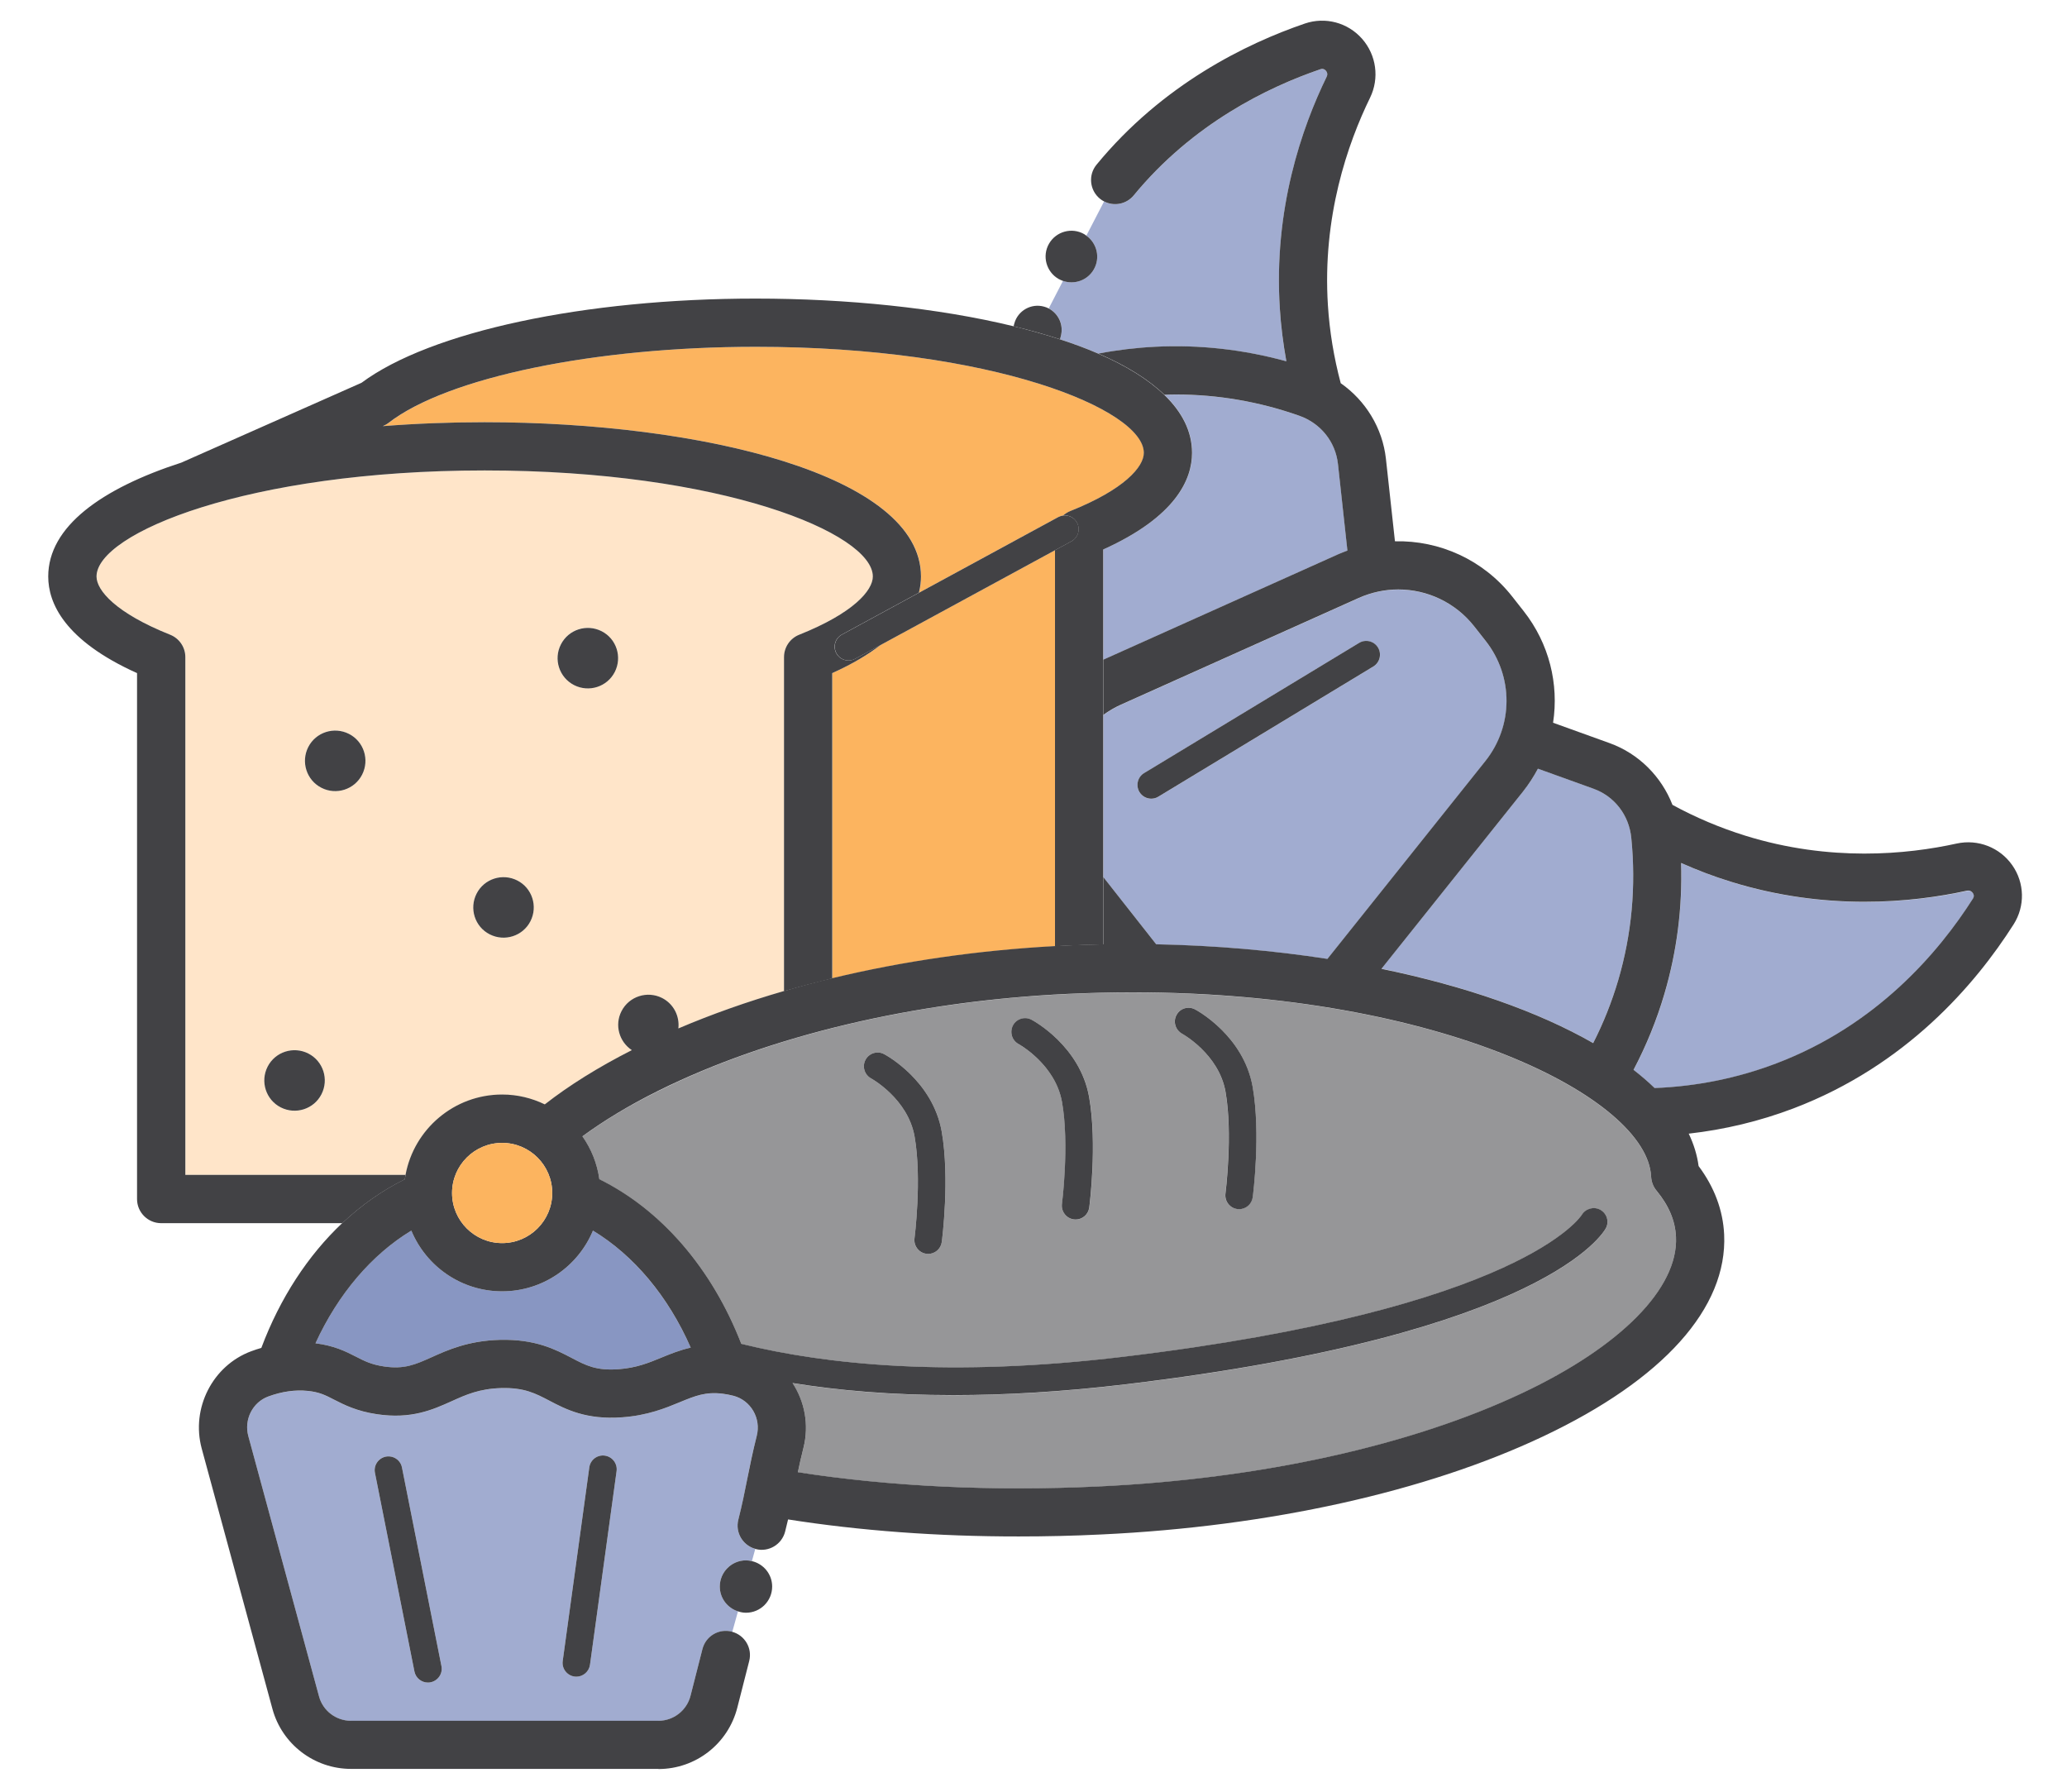 <?xml version="1.0" encoding="UTF-8" standalone="no"?><!-- Generator: Gravit.io --><svg xmlns="http://www.w3.org/2000/svg" xmlns:xlink="http://www.w3.org/1999/xlink" style="isolation:isolate" viewBox="0 0 300 260" width="300pt" height="260pt"><defs><clipPath id="_clipPath_OVxYDVRmtrDcG3r6Eb52qTWXyw0iPaOz"><rect width="300" height="260"/></clipPath></defs><g clip-path="url(#_clipPath_OVxYDVRmtrDcG3r6Eb52qTWXyw0iPaOz)"><clipPath id="_clipPath_7MK1RcdDlokKs5hiwiFHzPoOM7HfQang"><rect x="0" y="0" width="300" height="260" transform="matrix(1,0,0,1,0,0)" fill="rgb(255,255,255)"/></clipPath><g clip-path="url(#_clipPath_7MK1RcdDlokKs5hiwiFHzPoOM7HfQang)"><g><clipPath id="_clipPath_gYgN3CxGi1VEKpiE59yqzdVYOqffnndh"><rect x="0" y="0" width="300" height="260" transform="matrix(1,0,0,1,0,0)" fill="rgb(255,255,255)"/></clipPath><g clip-path="url(#_clipPath_gYgN3CxGi1VEKpiE59yqzdVYOqffnndh)"><g><g><g><path d=" M 251.25 127.977 C 248.78 127.207 246.36 126.297 244 125.247 C 244.2 131.687 243.4 138.057 241.58 144.237 C 240.46 148.057 238.95 151.737 237.1 155.267 C 238.21 156.127 239.23 157.007 240.16 157.907 C 246.27 157.657 252.19 156.467 257.83 154.327 C 272.34 148.797 281.36 138.277 286.36 130.417 C 286.42 130.317 286.62 130.007 286.34 129.607 C 286.2 129.407 285.94 129.187 285.51 129.287 C 277.46 131.027 264.99 132.237 251.25 127.977 Z " fill="rgb(161,172,208)"/><path d=" M 231.23 151.357 C 232.71 148.437 233.93 145.387 234.86 142.247 C 236.83 135.547 237.47 128.587 236.76 121.557 C 236.43 118.267 234.32 115.547 231.26 114.437 L 223.21 111.537 C 222.6 112.687 221.89 113.787 221.05 114.837 L 200.5 140.567 C 212.71 143.087 223.29 146.797 231.23 151.357 Z " fill="rgb(161,172,208)"/><path d=" M 153.96 48.807 C 153.92 48.947 153.89 49.097 153.85 49.237 C 155.82 49.877 157.69 50.567 159.42 51.317 C 162.15 50.797 164.9 50.467 167.68 50.327 C 174.11 50.007 180.49 50.727 186.7 52.437 C 186.23 49.897 185.91 47.327 185.75 44.747 C 184.84 30.387 188.94 18.547 192.55 11.147 C 192.74 10.747 192.59 10.447 192.43 10.267 C 192.11 9.897 191.76 10.017 191.64 10.057 C 184 12.667 173.1 17.967 164.55 28.357 C 163.48 29.657 161.67 29.987 160.24 29.237 L 157.67 34.197 C 159.22 35.297 159.72 37.397 158.76 39.087 C 157.85 40.677 155.95 41.347 154.28 40.757 L 152.21 44.757 C 153.65 45.497 154.42 47.177 153.96 48.807 Z " fill="rgb(161,172,208)"/><path d=" M 153.85 49.237 C 153.89 49.097 153.92 48.947 153.96 48.807 C 154.41 47.177 153.64 45.507 152.2 44.757 C 151.99 44.647 151.77 44.557 151.53 44.497 C 149.67 43.977 147.74 45.067 147.22 46.927 C 147.18 47.067 147.15 47.207 147.11 47.347 C 149.48 47.907 151.73 48.547 153.85 49.237 Z " fill="rgb(66,66,69)"/><path d=" M 173.03 65.707 C 173.03 69.527 170.73 74.957 160.14 79.727 L 160.14 95.737 L 194.33 80.397 C 194.74 80.217 195.15 80.057 195.57 79.907 L 194.2 67.357 C 193.85 64.117 191.69 61.427 188.58 60.337 C 182.76 58.287 176.75 57.257 170.68 57.257 C 170.12 57.257 169.56 57.277 169.01 57.297 C 171.58 59.777 173.03 62.587 173.03 65.707 Z " fill="rgb(161,172,208)"/><path d=" M 160.14 127.287 L 167.82 137.047 C 176.47 137.217 184.83 137.947 192.67 139.167 L 215.58 110.477 C 219.67 105.357 219.7 98.177 215.64 93.027 L 213.98 90.917 L 213.98 90.917 C 211.25 87.447 207.15 85.557 202.95 85.557 C 201.01 85.557 199.05 85.957 197.2 86.797 L 162.67 102.287 C 161.77 102.697 160.93 103.197 160.14 103.767 L 160.14 127.287 L 160.14 127.287 L 160.14 127.287 L 160.14 127.287 Z  M 197.25 93.307 C 198.2 92.737 199.42 93.037 200 93.977 C 200.57 94.927 200.27 96.147 199.32 96.727 L 168.12 115.617 C 167.8 115.817 167.44 115.907 167.09 115.907 C 166.41 115.907 165.75 115.567 165.38 114.947 C 164.81 113.997 165.11 112.777 166.06 112.197 L 197.25 93.307 L 197.25 93.307 L 197.25 93.307 Z " fill="rgb(161,172,208)"/><path d=" M 165.38 114.937 C 165.76 115.557 166.42 115.897 167.09 115.897 C 167.44 115.897 167.8 115.807 168.12 115.607 L 199.32 96.717 C 200.26 96.147 200.57 94.917 200 93.967 C 199.43 93.027 198.2 92.717 197.25 93.297 L 166.05 112.187 C 165.11 112.757 164.81 113.987 165.38 114.937 Z " fill="rgb(66,66,69)"/><path d=" M 158.76 39.087 C 159.72 37.407 159.22 35.297 157.67 34.197 C 157.57 34.127 157.48 34.047 157.36 33.977 C 155.57 32.947 153.28 33.577 152.25 35.367 C 151.22 37.157 151.85 39.447 153.64 40.477 C 153.84 40.587 154.05 40.677 154.26 40.757 C 155.95 41.347 157.85 40.687 158.76 39.087 Z " fill="rgb(66,66,69)"/><path d=" M 153.61 75.027 C 153.84 74.907 154.08 74.837 154.32 74.807 C 154.62 74.547 154.96 74.317 155.34 74.167 C 163.22 71.017 166.03 67.737 166.03 65.717 C 166.03 59.447 144.08 50.327 109.7 50.327 C 86.34 50.327 64.92 54.767 56.41 61.367 C 56.15 61.567 55.87 61.717 55.58 61.837 C 60.43 61.457 65.4 61.267 70.35 61.267 C 101.82 61.267 133.69 68.957 133.69 83.657 C 133.69 84.387 133.6 85.177 133.39 86.007 L 153.61 75.027 L 153.61 75.027 L 153.61 75.027 Z " fill="rgb(252,180,95)"/><path d=" M 153.14 79.837 L 127.84 93.577 C 126.05 94.967 123.75 96.347 120.8 97.677 L 120.8 141.977 C 131.01 139.517 141.95 137.927 153.14 137.317 L 153.14 79.837 L 153.14 79.837 L 153.14 79.837 Z " fill="rgb(252,180,95)"/><path d=" M 116 92.107 C 123.88 88.967 126.69 85.677 126.69 83.657 C 126.69 77.387 104.74 68.267 70.35 68.267 C 35.96 68.267 14.02 77.377 14.02 83.657 C 14.02 85.677 16.83 88.967 24.71 92.107 C 26.04 92.637 26.91 93.927 26.91 95.357 L 26.91 170.487 L 58.87 170.487 C 60.11 163.877 65.92 158.847 72.89 158.847 C 75.11 158.847 77.21 159.367 79.08 160.277 C 82.6 157.537 86.83 154.887 91.71 152.407 C 89.87 151.187 89.18 148.767 90.21 146.757 C 91.31 144.597 93.96 143.737 96.12 144.847 C 97.8 145.707 98.68 147.487 98.47 149.257 C 103.28 147.207 108.42 145.387 113.8 143.827 L 113.8 95.347 C 113.8 93.927 114.67 92.637 116 92.107 Z  M 81.4 93.497 C 82.5 91.337 85.15 90.477 87.31 91.587 C 89.47 92.697 90.33 95.337 89.22 97.497 C 88.12 99.657 85.47 100.517 83.31 99.407 C 81.15 98.297 80.3 95.667 81.4 93.497 Z  M 69.16 129.677 C 70.26 127.517 72.91 126.657 75.07 127.767 C 77.23 128.867 78.09 131.517 76.98 133.677 C 75.88 135.837 73.23 136.697 71.07 135.587 C 68.91 134.487 68.06 131.837 69.16 129.677 Z  M 46.67 158.797 C 45.57 160.957 42.92 161.817 40.76 160.707 C 38.6 159.607 37.74 156.957 38.85 154.797 C 39.95 152.637 42.6 151.777 44.76 152.887 C 46.92 153.987 47.77 156.637 46.67 158.797 Z  M 46.65 114.317 C 44.49 113.217 43.63 110.567 44.74 108.407 C 45.84 106.247 48.49 105.387 50.65 106.497 C 52.81 107.597 53.67 110.247 52.56 112.407 C 51.45 114.567 48.81 115.427 46.65 114.317 Z " fill="rgb(255,229,201)"/><path d=" M 58.76 171.137 C 58.79 170.917 58.82 170.707 58.86 170.487 L 26.9 170.487 L 26.9 95.357 C 26.9 93.927 26.03 92.637 24.7 92.107 C 16.82 88.967 14.01 85.677 14.01 83.657 C 14.01 77.387 35.96 68.267 70.34 68.267 C 104.73 68.267 126.68 77.377 126.68 83.657 C 126.68 85.677 123.87 88.967 115.99 92.107 C 114.66 92.637 113.79 93.927 113.79 95.357 L 113.79 143.837 C 116.08 143.177 118.42 142.557 120.79 141.977 L 120.79 97.677 C 123.75 96.347 126.04 94.957 127.83 93.577 L 124.09 95.607 C 123.79 95.767 123.46 95.847 123.14 95.847 C 122.43 95.847 121.74 95.467 121.38 94.797 C 120.85 93.827 121.21 92.617 122.18 92.087 L 133.37 86.007 C 133.58 85.177 133.67 84.387 133.67 83.657 C 133.67 68.957 101.81 61.267 70.33 61.267 C 65.37 61.267 60.41 61.457 55.56 61.837 C 55.85 61.717 56.13 61.567 56.39 61.367 C 64.9 54.767 86.32 50.327 109.68 50.327 C 144.07 50.327 166.01 59.437 166.01 65.717 C 166.01 67.737 163.2 71.027 155.32 74.167 C 154.94 74.317 154.6 74.547 154.3 74.807 C 155.09 74.707 155.9 75.087 156.3 75.837 C 156.83 76.807 156.47 78.017 155.5 78.547 L 153.12 79.837 L 153.12 137.317 C 153.59 137.287 154.06 137.257 154.53 137.237 C 156.4 137.147 158.27 137.087 160.12 137.057 L 160.12 127.297 L 160.12 103.767 L 160.12 95.747 L 160.12 79.737 C 170.7 74.967 173.01 69.537 173.01 65.717 C 173.01 62.587 171.56 59.787 168.98 57.297 C 166.64 55.037 163.38 53.037 159.4 51.317 C 157.67 50.567 155.8 49.877 153.83 49.237 C 151.71 48.547 149.45 47.917 147.09 47.337 C 136.13 44.677 122.87 43.327 109.67 43.327 C 84.81 43.327 62.46 48.117 52.47 55.547 L 26.33 67.127 C 14.73 70.887 7 76.417 7 83.657 C 7 87.477 9.3 92.907 19.89 97.677 L 19.89 173.997 C 19.89 175.927 21.46 177.497 23.39 177.497 L 49.68 177.497 C 52.46 174.877 55.51 172.737 58.76 171.137 Z " fill="rgb(66,66,69)"/><path d=" M 52.56 112.407 C 53.66 110.247 52.81 107.597 50.65 106.497 C 48.49 105.397 45.84 106.247 44.74 108.407 C 43.64 110.567 44.49 113.217 46.65 114.317 C 48.81 115.427 51.46 114.567 52.56 112.407 Z " fill="rgb(66,66,69)"/><path d=" M 71.08 135.587 C 73.24 136.687 75.89 135.837 76.99 133.677 C 78.09 131.517 77.24 128.867 75.08 127.767 C 72.92 126.667 70.27 127.517 69.17 129.677 C 68.07 131.837 68.91 134.487 71.08 135.587 Z " fill="rgb(66,66,69)"/><path d=" M 44.75 152.877 C 42.59 151.777 39.94 152.627 38.84 154.787 C 37.74 156.947 38.59 159.597 40.75 160.697 C 42.91 161.797 45.56 160.947 46.66 158.787 C 47.76 156.627 46.92 153.987 44.75 152.877 Z " fill="rgb(66,66,69)"/><path d=" M 83.32 99.417 C 85.48 100.517 88.13 99.667 89.23 97.507 C 90.33 95.347 89.48 92.697 87.32 91.597 C 85.16 90.497 82.51 91.347 81.41 93.507 C 80.3 95.667 81.16 98.307 83.32 99.417 Z " fill="rgb(66,66,69)"/><path d=" M 153.14 79.837 L 155.52 78.547 C 156.49 78.017 156.85 76.807 156.32 75.837 C 155.92 75.097 155.11 74.717 154.32 74.807 C 154.08 74.837 153.84 74.907 153.61 75.027 L 133.39 86.007 L 122.2 92.087 C 121.23 92.617 120.87 93.827 121.4 94.797 C 121.76 95.467 122.45 95.847 123.16 95.847 C 123.48 95.847 123.81 95.767 124.11 95.607 L 127.85 93.577 L 153.14 79.837 L 153.14 79.837 L 153.14 79.837 Z " fill="rgb(66,66,69)"/><path d=" M 84.53 164.917 C 85.81 166.727 86.67 168.847 86.99 171.137 C 95.95 175.557 103.35 184.067 107.59 195.027 C 120.05 198.087 138.04 199.887 163 196.907 C 220.9 189.977 229.48 176.457 229.56 176.327 C 230.11 175.387 231.32 175.047 232.27 175.577 C 233.22 176.107 233.59 177.267 233.08 178.237 C 232.75 178.857 224.36 193.597 163.48 200.887 C 154.19 201.997 145.84 202.467 138.35 202.467 C 129.38 202.467 121.65 201.787 115.03 200.717 C 116.78 203.397 117.47 206.777 116.61 210.127 C 116.28 211.417 116.03 212.557 115.8 213.657 C 129.08 215.717 144.03 216.447 159.54 215.717 C 183 214.607 204.81 209.787 220.96 202.157 C 235.27 195.397 243.6 186.927 243.25 179.507 C 243.14 177.167 242.22 174.977 240.44 172.817 C 239.96 172.237 239.68 171.507 239.64 170.757 C 239.1 159.417 209.23 144.017 164.38 144.017 C 161.28 144.017 158.12 144.087 154.88 144.247 C 132.73 145.297 111.64 150.307 95.5 158.347 C 91.31 160.417 87.62 162.647 84.53 164.917 Z  M 173.44 146.467 C 173.73 146.617 180.49 150.287 181.8 157.717 C 183 164.497 181.86 173.337 181.81 173.717 C 181.68 174.727 180.82 175.457 179.83 175.457 C 179.74 175.457 179.66 175.447 179.57 175.437 C 178.47 175.297 177.7 174.287 177.85 173.197 C 177.86 173.107 178.95 164.587 177.86 158.417 C 176.89 152.937 171.61 150.027 171.56 149.997 C 170.59 149.477 170.22 148.267 170.74 147.287 C 171.27 146.317 172.47 145.957 173.44 146.467 Z  M 147.03 148.807 C 147.55 147.837 148.76 147.467 149.73 147.987 C 150.02 148.137 156.78 151.807 158.09 159.237 C 159.29 166.017 158.15 174.857 158.1 175.237 C 157.97 176.247 157.11 176.977 156.12 176.977 C 156.03 176.977 155.95 176.967 155.86 176.957 C 154.76 176.817 153.99 175.807 154.14 174.717 C 154.15 174.627 155.24 166.107 154.15 159.937 C 153.18 154.457 147.9 151.547 147.85 151.517 C 146.87 150.987 146.51 149.777 147.03 148.807 Z  M 125.62 153.787 C 126.14 152.817 127.35 152.447 128.32 152.967 C 128.61 153.117 135.37 156.787 136.68 164.217 C 137.88 170.997 136.74 179.837 136.69 180.217 C 136.56 181.227 135.7 181.957 134.71 181.957 C 134.62 181.957 134.54 181.947 134.45 181.937 C 133.35 181.797 132.58 180.787 132.73 179.697 C 132.74 179.607 133.83 171.087 132.74 164.917 C 131.77 159.437 126.49 156.527 126.44 156.497 C 125.47 155.977 125.1 154.757 125.62 153.787 Z " fill="rgb(150,150,152)"/><path d=" M 126.44 156.497 C 126.49 156.527 131.77 159.437 132.74 164.917 C 133.83 171.087 132.74 179.617 132.73 179.697 C 132.59 180.787 133.36 181.797 134.45 181.937 C 134.54 181.947 134.63 181.957 134.71 181.957 C 135.7 181.957 136.56 181.227 136.69 180.217 C 136.74 179.847 137.87 170.997 136.68 164.217 C 135.37 156.787 128.61 153.117 128.32 152.967 C 127.35 152.447 126.14 152.817 125.62 153.787 C 125.1 154.757 125.47 155.977 126.44 156.497 Z " fill="rgb(66,66,69)"/><path d=" M 147.84 151.507 C 147.89 151.537 153.17 154.447 154.14 159.927 C 155.23 166.097 154.14 174.627 154.13 174.707 C 153.99 175.797 154.76 176.807 155.85 176.947 C 155.94 176.957 156.03 176.967 156.11 176.967 C 157.1 176.967 157.96 176.237 158.09 175.227 C 158.14 174.857 159.27 166.007 158.08 159.227 C 156.77 151.797 150.01 148.127 149.72 147.977 C 148.75 147.457 147.54 147.827 147.02 148.797 C 146.51 149.777 146.87 150.987 147.84 151.507 Z " fill="rgb(66,66,69)"/><path d=" M 170.75 147.297 C 170.23 148.267 170.6 149.477 171.57 150.007 C 171.62 150.037 176.9 152.947 177.87 158.427 C 178.96 164.597 177.87 173.127 177.86 173.207 C 177.72 174.297 178.49 175.307 179.58 175.447 C 179.67 175.457 179.76 175.467 179.84 175.467 C 180.83 175.467 181.69 174.737 181.82 173.727 C 181.87 173.357 183 164.507 181.81 157.727 C 180.5 150.297 173.74 146.627 173.45 146.477 C 172.47 145.957 171.27 146.317 170.75 147.297 Z " fill="rgb(66,66,69)"/><path d=" M 45.79 194.927 C 48.5 195.267 50.18 196.107 51.66 196.867 C 52.92 197.507 53.91 198.017 55.73 198.287 C 58.69 198.737 60.27 198.027 62.65 196.947 C 65.02 195.877 67.96 194.547 72.53 194.427 C 77.7 194.297 80.63 195.817 82.98 197.057 C 85.06 198.147 86.56 198.927 89.78 198.687 C 92.35 198.497 94.12 197.767 95.99 197.007 C 97.28 196.477 98.65 195.917 100.25 195.557 C 96.96 188.097 91.98 182.167 86.06 178.577 C 83.91 183.747 78.82 187.387 72.88 187.387 C 66.95 187.387 61.85 183.747 59.7 178.577 C 53.94 182.057 49.07 187.757 45.79 194.927 Z " fill="rgb(136,150,194)"/><path d=" M 107.16 220.537 C 107.73 218.307 108.08 216.527 108.45 214.647 C 108.82 212.757 109.21 210.797 109.83 208.387 C 110.48 205.827 108.97 203.217 106.46 202.557 C 105.95 202.427 105.43 202.327 104.91 202.257 C 102.41 201.947 100.92 202.557 98.66 203.487 C 96.58 204.337 93.99 205.397 90.31 205.677 C 85.09 206.067 82.12 204.517 79.74 203.267 C 77.69 202.197 76.08 201.347 72.73 201.437 C 69.57 201.527 67.61 202.407 65.54 203.347 C 62.8 204.577 59.7 205.977 54.7 205.227 C 51.75 204.787 49.94 203.857 48.49 203.117 C 47.19 202.457 46.34 202.017 44.68 201.847 C 42.83 201.667 40.89 201.937 38.91 202.667 C 36.65 203.497 35.4 206.017 36.04 208.407 L 46.3 246.167 C 46.87 248.257 48.78 249.717 50.94 249.717 L 95.56 249.717 C 97.76 249.717 99.68 248.227 100.22 246.087 L 101.95 239.307 C 102.43 237.437 104.33 236.297 106.21 236.777 C 106.24 236.787 106.26 236.797 106.28 236.807 L 107.11 233.827 C 105.58 233.337 104.47 231.917 104.47 230.227 C 104.47 228.127 106.17 226.427 108.27 226.427 C 108.57 226.427 108.85 226.467 109.13 226.537 L 109.62 224.767 C 107.79 224.267 106.69 222.387 107.16 220.537 Z  M 62.5 244.117 C 62.37 244.147 62.24 244.157 62.11 244.157 C 61.17 244.157 60.34 243.497 60.15 242.547 L 54.42 213.727 C 54.2 212.647 54.91 211.587 55.99 211.377 C 57.08 211.167 58.13 211.867 58.34 212.947 L 64.07 241.767 C 64.29 242.847 63.58 243.907 62.5 244.117 Z  M 83.65 243.307 C 83.56 243.307 83.47 243.297 83.38 243.287 C 82.29 243.137 81.52 242.127 81.67 241.037 L 85.53 212.937 C 85.68 211.847 86.69 211.077 87.78 211.227 C 88.87 211.377 89.64 212.387 89.49 213.477 L 85.63 241.577 C 85.49 242.577 84.63 243.307 83.65 243.307 Z " fill="rgb(161,172,208)"/><path d=" M 95.56 256.707 C 100.97 256.707 105.67 253.047 107.01 247.807 L 108.74 241.027 C 109.21 239.177 108.11 237.307 106.28 236.797 C 106.26 236.787 106.23 236.777 106.21 236.767 C 104.33 236.287 102.43 237.417 101.95 239.297 L 100.22 246.077 C 99.68 248.207 97.76 249.707 95.56 249.707 L 50.94 249.707 C 48.77 249.707 46.86 248.247 46.3 246.157 L 36.04 208.397 C 35.39 206.017 36.65 203.497 38.91 202.657 C 40.89 201.927 42.83 201.647 44.68 201.837 C 46.34 202.007 47.19 202.437 48.49 203.107 C 49.94 203.847 51.75 204.777 54.7 205.217 C 59.7 205.967 62.8 204.567 65.54 203.337 C 67.61 202.397 69.57 201.517 72.73 201.427 C 76.08 201.337 77.69 202.187 79.74 203.257 C 82.12 204.507 85.09 206.057 90.31 205.667 C 93.99 205.397 96.58 204.337 98.66 203.477 C 100.92 202.547 102.41 201.937 104.91 202.247 C 105.43 202.317 105.96 202.417 106.46 202.547 C 108.97 203.207 110.49 205.817 109.83 208.377 C 109.22 210.787 108.83 212.747 108.45 214.637 C 108.08 216.527 107.72 218.307 107.16 220.527 C 106.69 222.377 107.79 224.247 109.62 224.757 C 109.64 224.767 109.67 224.777 109.69 224.787 C 111.56 225.267 113.47 224.127 113.95 222.257 C 114.11 221.637 114.25 221.057 114.38 220.487 C 124.74 222.117 136.06 222.967 147.85 222.957 C 151.81 222.957 155.83 222.867 159.87 222.667 C 184.23 221.517 206.98 216.467 223.95 208.447 C 241.41 200.197 250.74 189.787 250.24 179.137 C 250.07 175.627 248.83 172.287 246.53 169.207 C 246.32 167.607 245.83 166.037 245.1 164.507 C 250.32 163.917 255.41 162.697 260.31 160.837 C 276.62 154.627 286.68 142.897 292.25 134.137 C 293.93 131.497 293.86 128.127 292.06 125.557 C 290.25 122.967 287.08 121.737 283.99 122.407 C 276.77 123.997 265.6 125.087 253.31 121.267 C 249.65 120.127 246.12 118.637 242.74 116.797 C 241.14 112.687 237.84 109.357 233.62 107.837 L 225.41 104.877 C 226.27 99.277 224.86 93.407 221.14 88.677 L 219.48 86.567 L 219.48 86.567 C 215.28 81.227 208.93 78.397 202.46 78.547 L 201.15 66.577 C 200.66 62.117 198.2 58.127 194.59 55.607 C 193.6 51.897 192.97 48.107 192.73 44.287 C 191.91 31.447 195.6 20.837 198.84 14.197 C 200.23 11.357 199.77 7.987 197.68 5.617 C 195.6 3.267 192.35 2.407 189.38 3.417 C 180.88 6.327 168.74 12.237 159.15 23.897 C 157.92 25.387 158.14 27.597 159.63 28.827 C 159.82 28.987 160.03 29.117 160.24 29.227 C 161.68 29.977 163.48 29.647 164.55 28.347 C 173.1 17.957 184 12.657 191.64 10.047 C 191.75 10.007 192.1 9.887 192.43 10.257 C 192.59 10.437 192.74 10.737 192.55 11.137 C 188.94 18.537 184.83 30.367 185.75 44.737 C 185.91 47.317 186.24 49.877 186.7 52.427 C 180.48 50.717 174.1 49.997 167.68 50.317 C 164.9 50.457 162.15 50.787 159.42 51.307 C 163.4 53.027 166.66 55.027 169 57.287 C 169.56 57.267 170.12 57.247 170.67 57.247 C 176.74 57.247 182.75 58.277 188.57 60.327 C 191.69 61.427 193.84 64.117 194.19 67.347 L 195.56 79.897 C 195.15 80.057 194.73 80.207 194.32 80.387 L 160.13 95.727 L 160.13 103.747 C 160.91 103.177 161.75 102.677 162.66 102.267 L 197.19 86.777 C 199.05 85.947 201.01 85.537 202.94 85.537 C 207.14 85.537 211.24 87.427 213.97 90.897 L 213.97 90.897 L 215.63 93.007 C 219.68 98.157 219.66 105.337 215.57 110.457 L 192.66 139.147 C 184.82 137.937 176.46 137.197 167.81 137.027 L 160.13 127.267 L 160.13 137.027 C 158.27 137.067 156.41 137.117 154.54 137.207 C 154.07 137.227 153.6 137.267 153.13 137.287 C 141.93 137.897 131 139.487 120.79 141.947 C 118.42 142.517 116.08 143.137 113.79 143.807 C 108.4 145.367 103.27 147.187 98.46 149.237 C 98.66 147.467 97.78 145.687 96.11 144.827 C 93.95 143.727 91.3 144.577 90.2 146.737 C 89.17 148.747 89.86 151.167 91.7 152.387 C 86.82 154.867 82.59 157.507 79.07 160.257 C 77.19 159.347 75.1 158.827 72.88 158.827 C 65.91 158.827 60.1 163.847 58.86 170.467 C 58.82 170.677 58.79 170.897 58.76 171.117 C 55.51 172.717 52.46 174.867 49.69 177.467 C 44.7 182.167 40.64 188.367 37.93 195.597 C 37.44 195.737 36.96 195.897 36.47 196.077 C 30.85 198.157 27.69 204.367 29.28 210.217 L 39.54 247.977 C 40.93 253.107 45.62 256.687 50.94 256.687 L 95.56 256.687 L 95.56 256.707 L 95.56 256.707 L 95.56 256.707 Z  M 72.88 165.847 C 76.89 165.847 80.15 169.107 80.15 173.117 C 80.15 177.127 76.89 180.387 72.88 180.387 C 68.87 180.387 65.61 177.127 65.61 173.117 C 65.61 169.107 68.87 165.847 72.88 165.847 Z  M 154.88 144.227 C 158.12 144.077 161.28 143.997 164.38 143.997 C 209.23 143.997 239.11 159.397 239.64 170.737 C 239.68 171.487 239.95 172.217 240.44 172.797 C 242.22 174.957 243.14 177.147 243.25 179.487 C 243.6 186.907 235.27 195.377 220.96 202.137 C 204.81 209.767 182.99 214.587 159.54 215.697 C 144.02 216.437 129.07 215.697 115.8 213.637 C 116.03 212.537 116.28 211.397 116.61 210.107 C 117.46 206.757 116.78 203.377 115.03 200.697 C 121.65 201.767 129.38 202.447 138.35 202.447 C 145.84 202.447 154.2 201.977 163.48 200.867 C 224.37 193.577 232.75 178.837 233.08 178.217 C 233.58 177.257 233.22 176.087 232.27 175.557 C 231.32 175.027 230.11 175.377 229.56 176.307 C 229.48 176.437 220.9 189.957 163 196.887 C 138.04 199.877 120.06 198.077 107.59 195.007 C 103.34 184.047 95.95 175.537 86.99 171.117 C 86.67 168.827 85.81 166.707 84.53 164.897 C 87.62 162.627 91.3 160.397 95.5 158.307 C 111.64 150.287 132.73 145.277 154.88 144.227 Z  M 223.21 111.547 L 231.26 114.447 C 234.32 115.547 236.43 118.277 236.76 121.567 C 237.47 128.597 236.83 135.557 234.86 142.257 C 233.93 145.397 232.72 148.447 231.23 151.367 C 223.29 146.807 212.7 143.097 200.5 140.587 L 221.05 114.857 C 221.89 113.797 222.6 112.687 223.21 111.547 Z  M 286.33 129.587 C 286.61 129.987 286.41 130.297 286.35 130.397 C 281.35 138.257 272.34 148.787 257.82 154.307 C 252.19 156.447 246.26 157.647 240.15 157.887 C 239.22 156.987 238.2 156.107 237.09 155.247 C 238.94 151.727 240.45 148.037 241.57 144.217 C 243.39 138.047 244.19 131.677 243.99 125.227 C 246.35 126.277 248.77 127.197 251.24 127.957 C 264.99 132.217 277.46 131.007 285.5 129.247 C 285.93 129.167 286.19 129.387 286.33 129.587 Z  M 72.88 187.387 C 78.81 187.387 83.91 183.747 86.06 178.577 C 91.98 182.157 96.97 188.087 100.25 195.557 C 98.65 195.917 97.28 196.477 95.99 197.007 C 94.12 197.777 92.35 198.497 89.78 198.687 C 86.56 198.927 85.05 198.147 82.98 197.057 C 80.63 195.827 77.71 194.297 72.53 194.427 C 67.97 194.557 65.02 195.877 62.65 196.947 C 60.27 198.017 58.69 198.727 55.73 198.287 C 53.91 198.017 52.91 197.507 51.66 196.867 C 50.18 196.107 48.5 195.267 45.79 194.927 C 49.08 187.757 53.95 182.057 59.7 178.577 C 61.85 183.747 66.94 187.387 72.88 187.387 Z " fill="rgb(66,66,69)"/><path d=" M 65.61 173.117 C 65.61 177.127 68.87 180.387 72.88 180.387 C 76.89 180.387 80.15 177.127 80.15 173.117 C 80.15 169.107 76.89 165.847 72.88 165.847 C 68.87 165.847 65.61 169.107 65.61 173.117 Z " fill="rgb(252,180,95)"/><path d=" M 58.34 212.947 C 58.13 211.867 57.08 211.167 55.99 211.377 C 54.91 211.597 54.2 212.647 54.42 213.727 L 60.15 242.547 C 60.34 243.497 61.17 244.157 62.11 244.157 C 62.24 244.157 62.37 244.147 62.5 244.117 C 63.58 243.897 64.29 242.847 64.07 241.767 L 58.34 212.947 L 58.34 212.947 L 58.34 212.947 Z " fill="rgb(66,66,69)"/><path d=" M 89.49 213.477 C 89.64 212.387 88.87 211.377 87.78 211.227 C 86.69 211.077 85.68 211.837 85.53 212.937 L 81.67 241.037 C 81.52 242.127 82.29 243.137 83.38 243.287 C 83.47 243.297 83.56 243.307 83.65 243.307 C 84.63 243.307 85.49 242.577 85.63 241.577 L 89.49 213.477 L 89.49 213.477 L 89.49 213.477 Z " fill="rgb(66,66,69)"/><path d=" M 104.47 230.227 C 104.47 231.917 105.58 233.337 107.11 233.827 C 107.48 233.947 107.86 234.027 108.27 234.027 C 110.37 234.027 112.07 232.327 112.07 230.227 C 112.07 228.427 110.81 226.927 109.13 226.537 C 108.85 226.477 108.57 226.427 108.27 226.427 C 106.17 226.427 104.47 228.137 104.47 230.227 Z " fill="rgb(66,66,69)"/></g></g></g></g></g></g></g></svg>